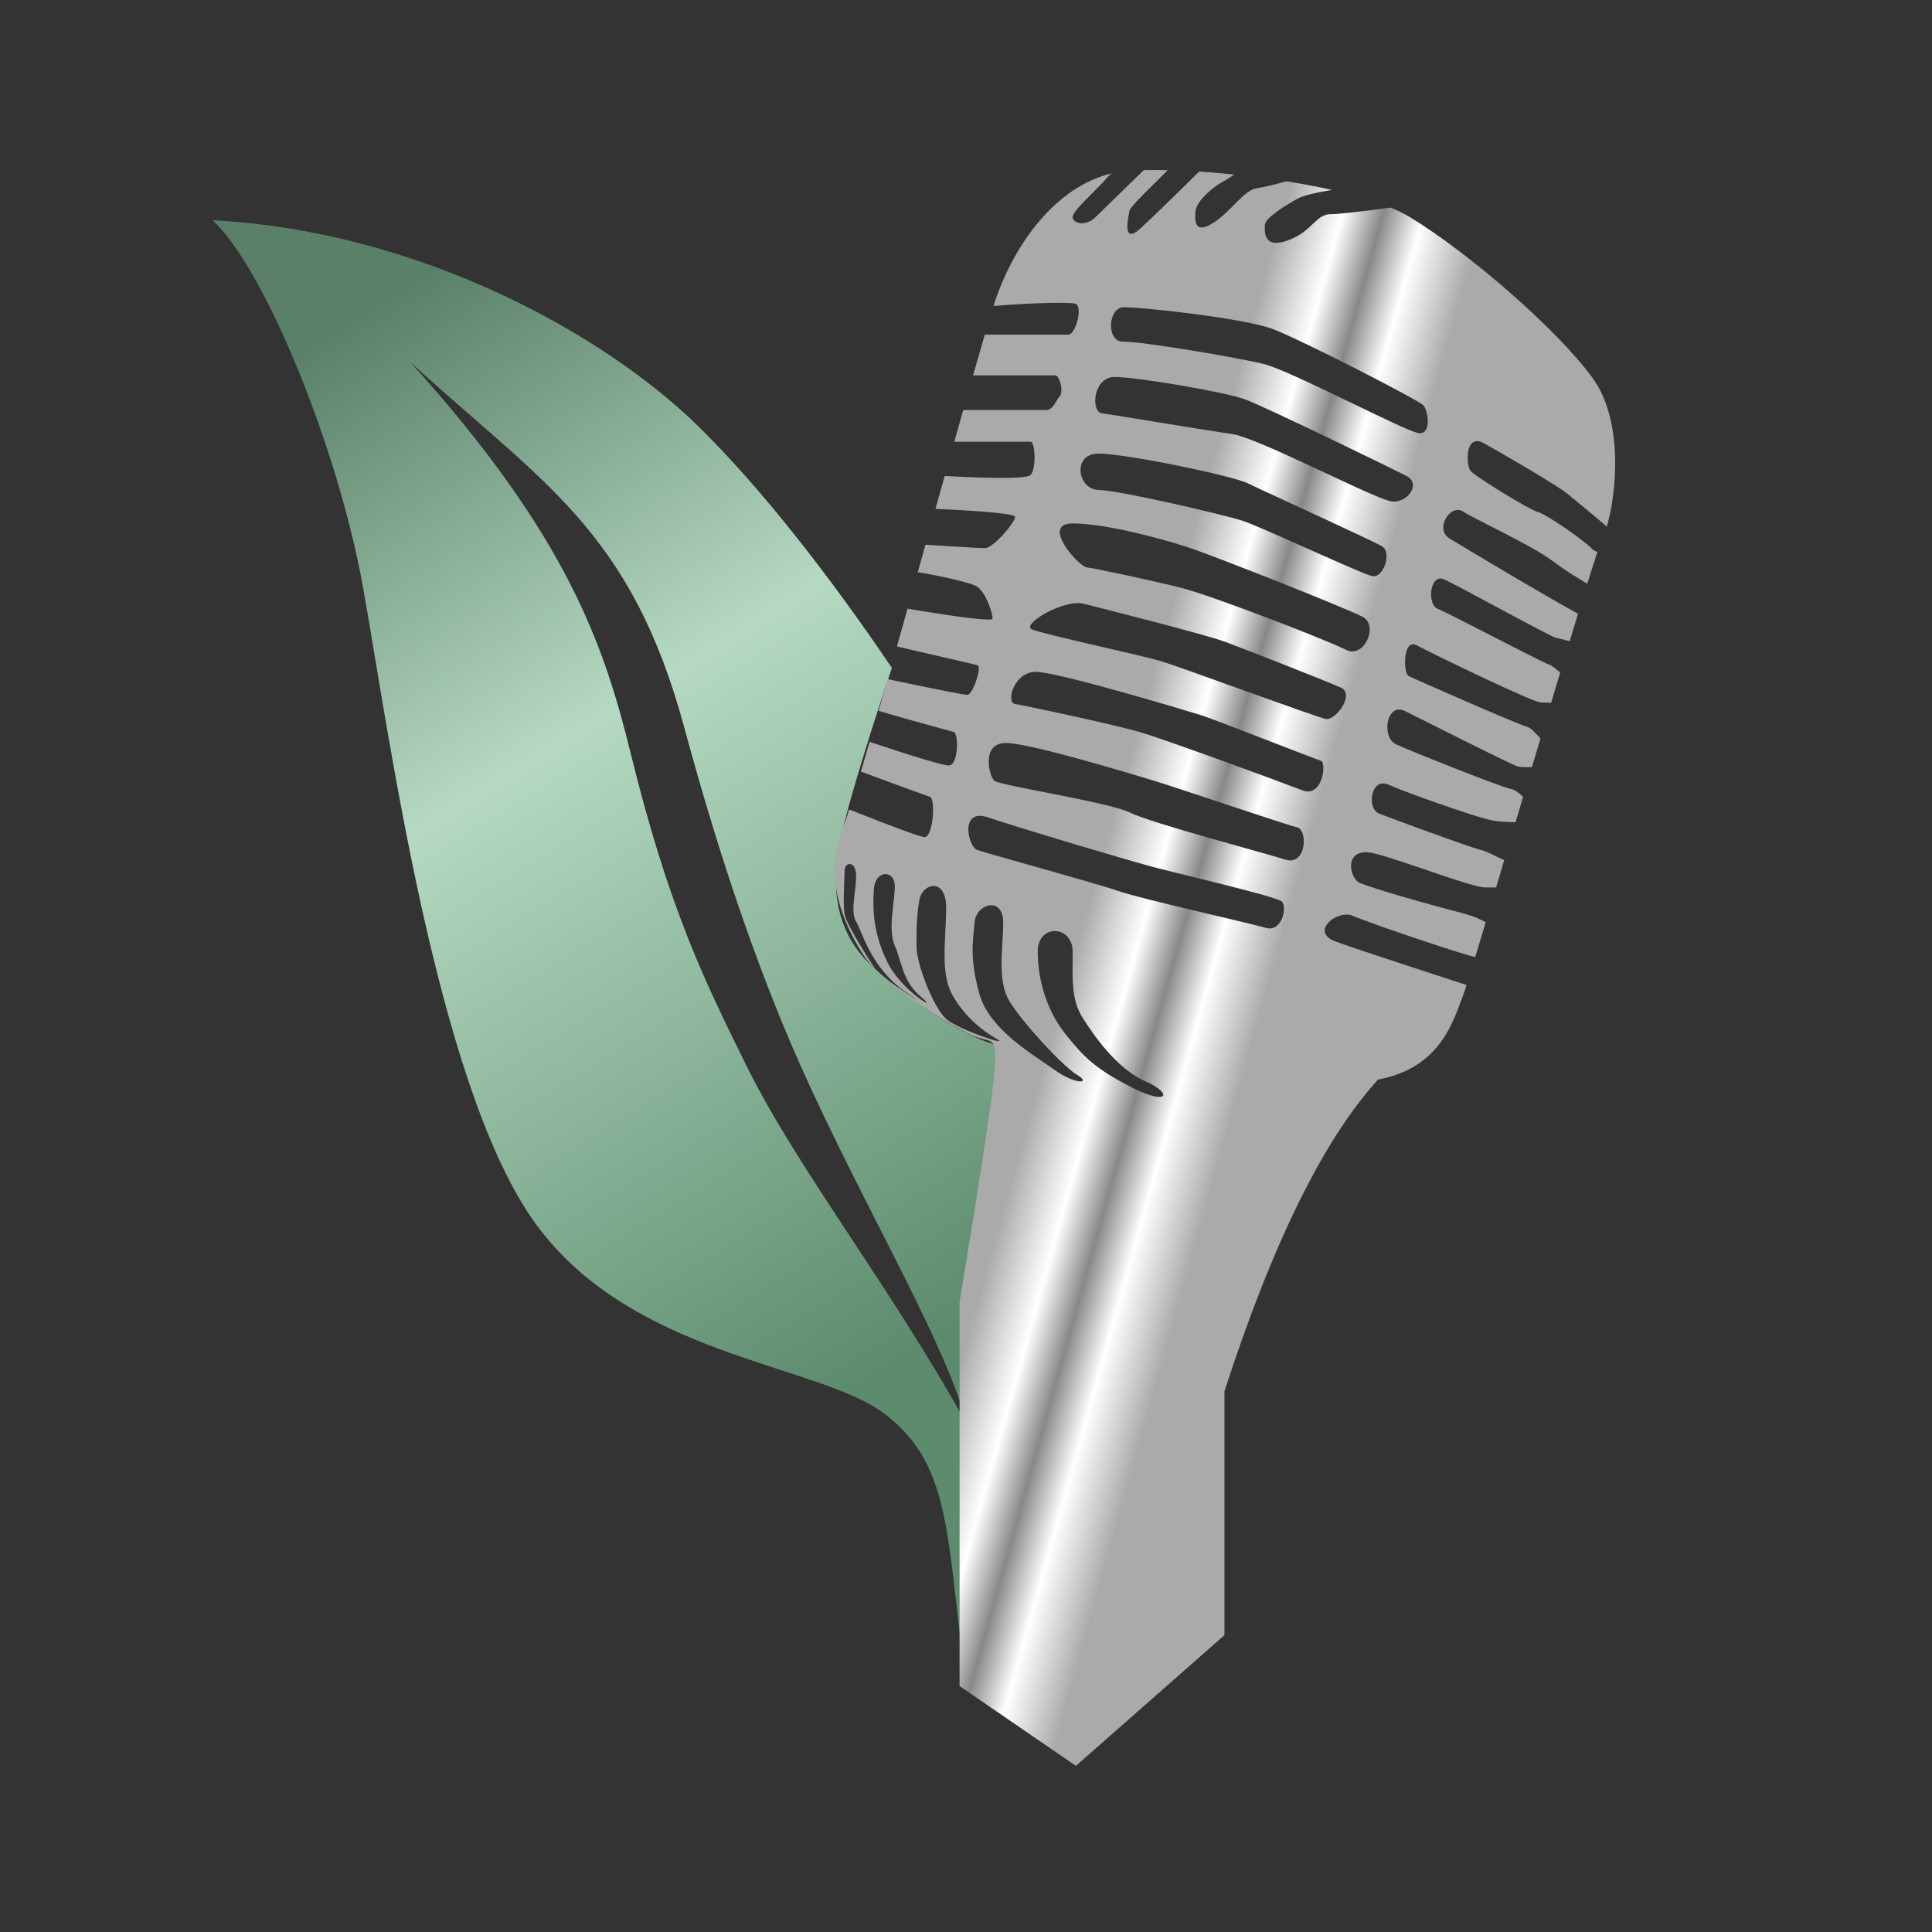 <?xml version="1.0" encoding="UTF-8"?>
<svg width="80px" height="80px" viewBox="0 0 80 80" version="1.1" xmlns="http://www.w3.org/2000/svg" xmlns:xlink="http://www.w3.org/1999/xlink">
    <rect x="0" y="0" width="80" height="80" fill="#333333" stroke="none"/>
    <title>F</title>
    <defs>
        <linearGradient x1="35.618%" y1="0%" x2="64.382%" y2="85.423%" id="linearGradient-1">
            <stop stop-color="#5A8069" offset="0%"></stop>
            <stop stop-color="#B5D9C2" offset="40%"></stop>
            <stop stop-color="#5C8B6D" offset="100%"></stop>
        </linearGradient>
        <linearGradient x1="38.837%" y1="35.739%" x2="58.176%" y2="46.404%" id="linearGradient-2">
            <stop stop-color="#AAAAAA" offset="0%"></stop>
            <stop stop-color="#FFFFFF" offset="30%"></stop>
            <stop stop-color="#888888" offset="50%"></stop>
            <stop stop-color="#FFFFFF" offset="70%"></stop>
            <stop stop-color="#AAAAAA" offset="100%"></stop>
        </linearGradient>
    </defs>
    <g id="F" stroke="none" stroke-width="1" fill="none" fill-rule="evenodd">
        <g id="logo-carda" transform="translate(8.8, 7.04)" fill-rule="nonzero">
            <path d="M31.205,62.72 C30.369,56.475 30.61,53.655 27.863,51.528 C25.116,49.4 17.195,49.164 13.22,43.405 C9.245,37.646 7.3,23.268 6.241,17.328 C5.181,11.388 2.085,3.965 0,2.08 C8.467,2.518 16.143,6.724 20.102,10.599 C22.741,13.183 25.596,16.871 28.131,20.615 C26.791,24.605 26.116,27.033 25.933,28.047 C25.658,29.568 25.744,31.412 27.151,32.807 C28.557,34.202 31.086,35.841 32.25,36.165 C33.026,36.382 31.981,40.499 31.205,46.71 C32.692,55.992 32.692,61.329 31.205,62.72 Z M8.193,7.956 C14.704,15.161 16.219,19.696 17.322,24.179 C18.891,30.557 20.356,33.543 22.121,37.114 C24.224,41.367 28.093,46.254 31.247,51.964 C30.289,48.269 26.379,41.969 23.772,35.749 C22.212,32.028 20.814,27.814 19.542,23.111 C17.322,14.901 13.682,12.981 8.193,7.956 Z" id="Combined-Shape" fill="url(#linearGradient-1)"></path>
            <path d="M27.838,33.46 C28.502,33.955 29.887,34.853 28.712,34.044 C27.261,33.046 26.899,31.535 26.649,31.118 C26.398,30.7 26.649,29.896 26.649,29.232 C26.649,28.569 26.174,28.663 26.174,28.99 C26.174,29.316 26.094,30.36 26.174,30.818 C26.247,31.235 27.164,32.678 27.464,33.11 C27.241,32.885 27.053,32.663 26.916,32.449 C26.099,31.166 25.281,29.254 26.099,27.238 C26.164,27.077 26.254,26.819 26.364,26.479 C28.222,27.216 29.257,27.597 29.467,27.62 C29.842,27.661 29.951,26.041 29.709,25.957 C29.545,25.901 28.033,25.352 26.847,24.91 C26.96,24.532 27.081,24.12 27.209,23.679 C29.163,24.33 30.256,24.656 30.488,24.656 C30.888,24.656 30.903,23.34 30.695,23.271 C30.538,23.219 28.829,22.773 27.581,22.391 C27.702,21.97 27.827,21.532 27.955,21.082 C30.022,21.516 31.122,21.733 31.254,21.733 C31.477,21.733 31.872,20.574 31.678,20.508 C31.516,20.452 29.469,19.998 28.339,19.727 C28.483,19.216 28.63,18.693 28.779,18.165 C31.12,18.553 32.294,18.69 32.3,18.576 C32.311,18.391 32.031,17.48 31.647,17.243 C31.384,17.081 30.16,16.808 29.203,16.653 C29.309,16.274 29.415,15.895 29.521,15.517 C30.982,15.61 31.805,15.657 31.988,15.657 C32.332,15.657 33.253,14.571 33.231,14.36 C33.219,14.242 32.121,14.132 29.937,14.03 C30.065,13.57 30.192,13.116 30.317,12.67 C32.545,12.788 33.731,12.774 33.875,12.626 C34.115,12.381 34.07,11.251 33.875,11.251 C33.727,11.251 31.872,11.251 30.715,11.251 C30.842,10.799 30.966,10.361 31.084,9.94 C33.133,9.94 34.266,9.94 34.481,9.94 C34.837,9.94 34.897,9.565 35.076,9.374 C35.255,9.184 35.076,8.504 34.897,8.504 C34.766,8.504 32.804,8.504 31.492,8.504 C31.673,7.87 31.837,7.302 31.979,6.819 C34.081,6.819 35.23,6.819 35.425,6.819 C35.754,6.819 36.044,5.641 35.734,5.538 C35.49,5.457 33.893,5.504 32.341,5.628 C32.368,5.543 32.392,5.468 32.414,5.402 C33.213,3.038 34.94,0.673 37.24,0.139 C37.166,0.189 37.103,0.245 37.05,0.309 C36.641,0.8 35.594,1.696 35.616,1.957 C35.638,2.217 36.15,2.35 36.557,1.957 C36.817,1.704 37.485,1.054 38.56,0.006 C38.863,-0.002 39.196,-0.002 39.552,0.006 C38.944,0.627 38.006,1.492 37.97,1.691 C37.923,1.946 37.637,3.14 38.427,2.416 C38.888,1.992 39.698,1.208 40.855,0.064 C41.322,0.095 41.809,0.135 42.307,0.186 C42.119,0.311 41.957,0.421 41.842,0.48 C41.558,0.624 40.755,1.221 40.705,1.701 C40.655,2.181 40.705,2.662 41.45,2.181 C42.195,1.701 42.698,0.839 43.233,0.758 C43.518,0.714 44.003,0.595 44.47,0.467 C45.116,0.57 45.752,0.689 46.353,0.825 C45.734,0.926 45.151,1.057 44.919,1.189 C44.432,1.467 43.601,1.973 43.578,2.261 C43.556,2.549 43.511,3.289 44.539,2.91 C45.566,2.531 45.67,1.827 46.305,1.827 C46.631,1.827 47.458,1.737 48.786,1.556 C49.079,1.678 49.341,1.807 49.565,1.942 C51.975,3.393 55.652,6.568 57.138,8.6 C58.451,10.394 58.128,13.467 57.733,14.765 C57.168,14.275 56.405,13.65 56.093,13.397 C55.632,13.024 53.459,11.772 52.651,11.317 C51.843,10.861 51.901,12.241 52.097,12.466 C52.293,12.69 54.534,14.076 54.876,14.159 C55.218,14.242 56.776,15.319 57.124,15.687 C57.179,15.746 57.257,15.786 57.347,15.81 C57.236,16.144 57.094,16.592 56.926,17.128 C56.61,16.937 56.118,16.66 55.514,16.206 C54.587,15.51 52.315,14.489 51.787,14.144 C51.26,13.799 50.586,14.867 51.222,15.256 C51.741,15.574 55.165,17.627 56.543,18.374 C56.433,18.732 56.318,19.112 56.197,19.509 C55.955,19.447 55.725,19.388 55.626,19.369 C55.403,19.326 51.608,17.227 51.003,16.953 C50.397,16.679 50.287,17.988 50.72,18.162 C51.153,18.336 55.045,20.38 55.318,20.466 C55.452,20.509 55.625,20.659 55.806,20.805 C55.684,21.212 55.558,21.632 55.43,22.059 C55.279,22.056 55.129,22.052 55.005,22.048 C54.649,22.036 50.443,19.993 49.863,19.681 C49.283,19.369 49.299,20.839 49.526,20.953 C49.754,21.067 54.116,22.985 54.425,23.052 C54.582,23.086 54.785,23.318 54.987,23.541 C54.87,23.934 54.752,24.329 54.634,24.725 C54.399,24.73 54.17,24.727 54.062,24.702 C53.818,24.647 50.169,22.791 49.385,22.406 C48.6,22.021 48.388,23.496 49.007,23.781 C49.625,24.066 53.382,25.564 53.769,25.631 C53.931,25.659 54.105,25.8 54.268,25.956 C54.162,26.311 54.057,26.663 53.954,27.011 C53.614,26.98 53.281,27.021 52.717,26.867 C51.982,26.668 49.456,25.796 48.708,25.456 C47.96,25.116 47.782,26.434 48.294,26.641 C48.805,26.849 52.14,28.071 52.538,28.16 C52.771,28.213 53.16,28.436 53.488,28.575 C53.373,28.964 53.26,29.342 53.151,29.707 C52.975,29.707 52.826,29.707 52.705,29.707 C52.138,29.707 49.491,28.659 48.152,28.309 C46.814,27.96 47.052,29.292 47.485,29.506 C47.917,29.721 50.559,30.465 51.697,30.755 C52.166,30.875 52.477,31.011 52.721,31.145 C52.56,31.68 52.414,32.164 52.287,32.582 C52.282,32.582 52.276,32.582 52.271,32.582 C52.057,32.582 47.885,31.18 47.234,30.888 C46.583,30.595 45.413,31.538 46.495,31.942 C47.323,32.251 50.395,33.245 51.927,33.747 C51.855,33.974 51.803,34.128 51.776,34.197 C51.397,35.152 50.893,37.177 48.262,37.662 C46.009,40.135 43.889,44.437 41.902,50.569 L41.902,60.668 L35.751,66.08 L30.934,62.776 L30.934,46.859 C31.921,40.924 32.414,37.591 32.414,36.86 C32.414,35.763 32.196,36.211 31.305,35.763 C30.64,35.429 28.978,34.462 27.838,33.46 Z M37.725,5.681 C37.075,5.698 36.987,7.126 37.725,7.11 C38.464,7.093 42.41,7.759 43.529,8.032 C44.647,8.306 49.414,10.84 49.952,10.896 C50.491,10.953 50.334,9.964 50.143,9.746 C49.952,9.528 45.109,7.046 43.914,6.588 C42.719,6.131 38.375,5.665 37.725,5.681 Z M37.359,8.57 C36.45,8.57 36.358,10.015 36.83,10.075 C37.302,10.134 41.068,10.769 42.197,10.927 C43.325,11.085 48.237,13.696 48.872,13.73 C49.507,13.764 50.037,12.988 49.455,12.678 C48.872,12.369 43.605,9.813 42.766,9.501 C41.927,9.189 38.268,8.57 37.359,8.57 Z M36.688,11.742 C35.574,11.742 35.822,13.238 36.688,13.248 C37.554,13.259 41.907,14.282 42.651,14.523 C43.396,14.763 47.547,16.71 48.015,16.815 C48.483,16.92 48.849,15.84 48.432,15.586 C48.015,15.332 43.539,13.303 42.879,12.977 C42.218,12.651 37.802,11.742 36.688,11.742 Z M35.613,14.634 C34.269,14.634 35.865,16.418 36.201,16.454 C36.537,16.491 38.755,16.966 40.049,17.284 C41.343,17.602 46.183,19.48 46.934,19.867 C47.686,20.253 48.304,18.856 47.619,18.498 C46.934,18.14 41.481,15.978 40.365,15.613 C39.249,15.248 36.956,14.634 35.613,14.634 Z M36.069,17.958 C35.267,17.755 33.447,18.822 33.935,19.025 C34.424,19.229 38.465,20.09 39.302,20.346 C40.139,20.601 45.697,22.653 46.099,22.73 C46.502,22.807 47.33,21.703 46.715,21.428 C46.099,21.152 42.76,19.845 41.956,19.545 C41.153,19.244 36.871,18.161 36.069,17.958 Z M34.092,20.779 C33.184,20.779 32.84,22.054 33.231,22.111 C33.623,22.168 37.263,22.948 38.339,23.256 C39.414,23.564 44.29,25.36 45.129,25.686 C45.967,26.012 46.15,24.539 45.887,24.457 C45.623,24.376 41.446,22.736 40.975,22.587 C40.504,22.439 35.001,20.779 34.092,20.779 Z M32.842,23.725 C31.836,23.725 32.146,25.063 32.36,25.278 C32.574,25.494 37.07,26.158 37.981,26.604 C38.893,27.051 43.567,28.28 44.43,28.556 C45.293,28.832 45.376,27.327 44.903,27.216 C44.43,27.106 39.894,25.561 38.95,25.278 C38.006,24.996 33.848,23.725 32.842,23.725 Z M32.12,26.808 C30.924,26.399 31.28,28.006 31.653,28.149 C32.026,28.292 36.548,29.519 37.48,29.846 C38.412,30.174 42.933,31.18 43.616,31.38 C44.298,31.58 44.514,30.49 44.269,30.283 C44.024,30.075 39.954,29.128 38.898,28.847 C37.842,28.565 33.316,27.217 32.12,26.808 Z M28.253,29.648 C28.253,28.992 27.442,28.935 27.383,29.803 C27.324,30.671 27.383,31.722 27.985,32.876 C28.588,34.03 30.147,34.916 29.352,34.253 C28.557,33.59 28.553,32.793 28.253,32.125 C27.952,31.457 28.253,30.304 28.253,29.648 Z M30.378,30.543 C30.378,29.276 29.394,29.523 29.27,30.229 C29.146,30.934 29.152,31.414 29.152,32.156 C29.152,32.898 29.866,34.704 30.378,35.153 C30.89,35.602 33.078,36.326 32.478,35.982 C31.878,35.639 31.163,35.081 30.639,34.164 C30.114,33.246 30.378,31.81 30.378,30.543 Z M32.74,31.152 C32.74,30.055 31.622,30.376 31.555,31.152 C31.488,31.928 31.339,32.629 31.756,34.119 C32.173,35.609 33.994,36.628 34.86,37.257 C35.726,37.885 36.417,37.835 35.807,37.473 C35.198,37.111 33.531,35.29 33.003,34.424 C32.474,33.558 32.74,32.25 32.74,31.152 Z M35.615,32.361 C35.615,31.259 34.169,31.201 34.169,32.361 C34.169,33.521 34.542,34.806 35.312,35.771 C36.081,36.736 36.558,37.217 38.067,37.989 C39.577,38.76 39.79,38.246 38.615,37.728 C37.44,37.21 36.472,35.815 36.01,35.07 C35.547,34.324 35.615,33.462 35.615,32.361 Z" id="Combined-Shape" fill="url(#linearGradient-2)"></path>
        </g>
    </g>
</svg>